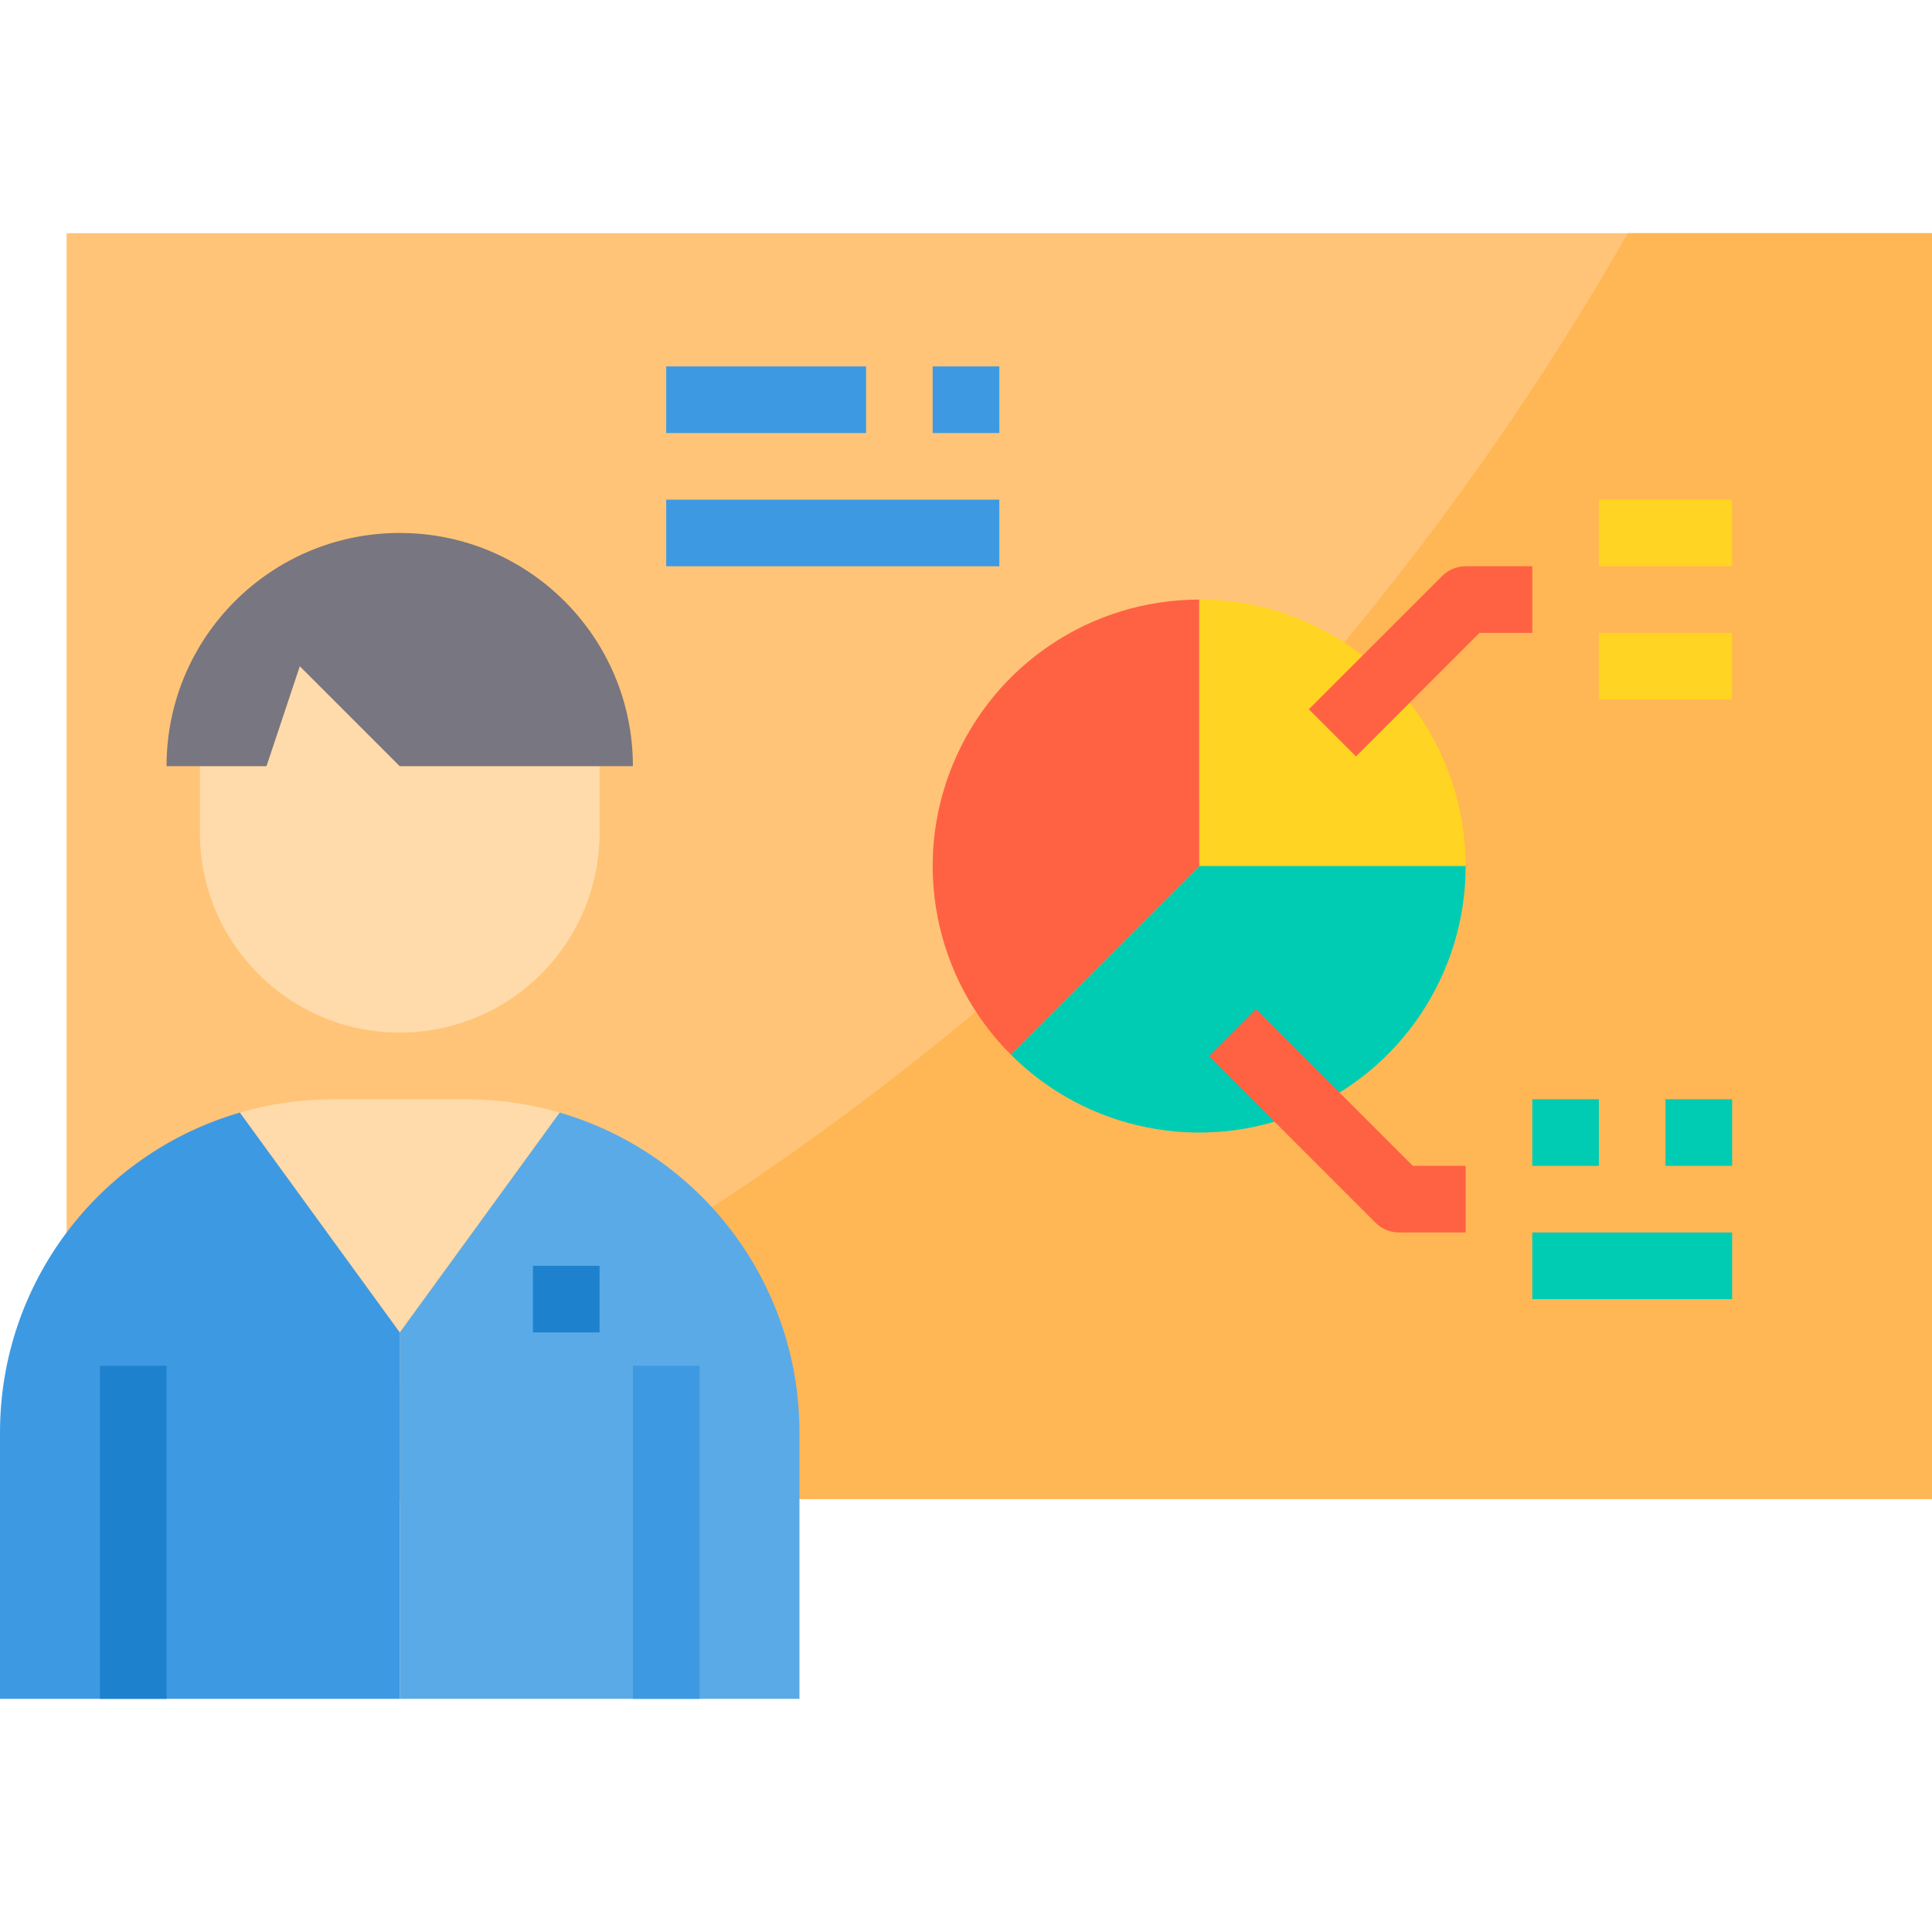 <svg height="464pt" viewBox="0 -56 464 464" width="464pt" xmlns="http://www.w3.org/2000/svg"><path d="m16 0h448v304h-448zm0 0" fill="#ffc477"/><path d="m464 0v304h-431.602c151.488-56.125 278.414-163.734 358.562-304zm0 0" fill="#ffb655"/><path d="m96 192c26.508 0 48-21.492 48-48v-16h-48l-24-24-8 24h-16v16c0 26.508 21.492 48 48 48zm0 0" fill="#ffdaaa"/><path d="m72 104 24 24h56c0-30.93-25.07-56-56-56s-56 25.07-56 56h24zm0 0" fill="#787680"/><path d="m134.398 211.199-38.398 52.801v88h96v-64c0-35.555-23.465-66.844-57.602-76.801zm0 0" fill="#5aaae7"/><path d="m134.398 211.199c-7.277-2.121-14.816-3.199-22.398-3.199h-32c-7.582 0-15.121 1.078-22.398 3.199l38.398 52.801zm0 0" fill="#ffdaaa"/><path d="m57.602 211.199c-34.137 9.957-57.602 41.246-57.602 76.801v64h96v-88zm0 0" fill="#3d9ae2"/><path d="m333.258 106.742c-11.992-12.016-28.281-18.762-45.258-18.742v64h64c.023-16.977-6.723-33.266-18.742-45.258zm0 0" fill="#ffd422"/><path d="m288 152-45.258 45.258c18.305 18.305 45.836 23.777 69.75 13.871 23.914-9.906 39.508-33.242 39.508-59.129zm0 0" fill="#00ccb3"/><path d="m288 88c-25.887 0-49.223 15.594-59.129 39.508-9.906 23.914-4.434 51.445 13.871 69.75l45.258-45.258zm0 0" fill="#ff6243"/><path d="m128 248h16v16h-16zm0 0" fill="#1e81ce"/><path d="m152 272h16v80h-16zm0 0" fill="#3d9ae2"/><path d="m24 272h16v80h-16zm0 0" fill="#1e81ce"/><g fill="#3d9ae2"><path d="m160 32h48v16h-48zm0 0"/><path d="m224 32h16v16h-16zm0 0"/><path d="m160 64h80v16h-80zm0 0"/></g><path d="m325.656 125.656-11.312-11.312 32-32c1.5-1.5 3.535-2.344 5.656-2.344h16v16h-12.688zm0 0" fill="#ff6243"/><path d="m384 64h32v16h-32zm0 0" fill="#ffd422"/><path d="m384 96h32v16h-32zm0 0" fill="#ffd422"/><path d="m352 240h-16c-2.121 0-4.156-.844-5.656-2.344l-40-40 11.312-11.312 37.656 37.656h12.688zm0 0" fill="#ff6243"/><path d="m368 208h16v16h-16zm0 0" fill="#00ccb3"/><path d="m400 208h16v16h-16zm0 0" fill="#00ccb3"/><path d="m368 240h48v16h-48zm0 0" fill="#00ccb3"/></svg>